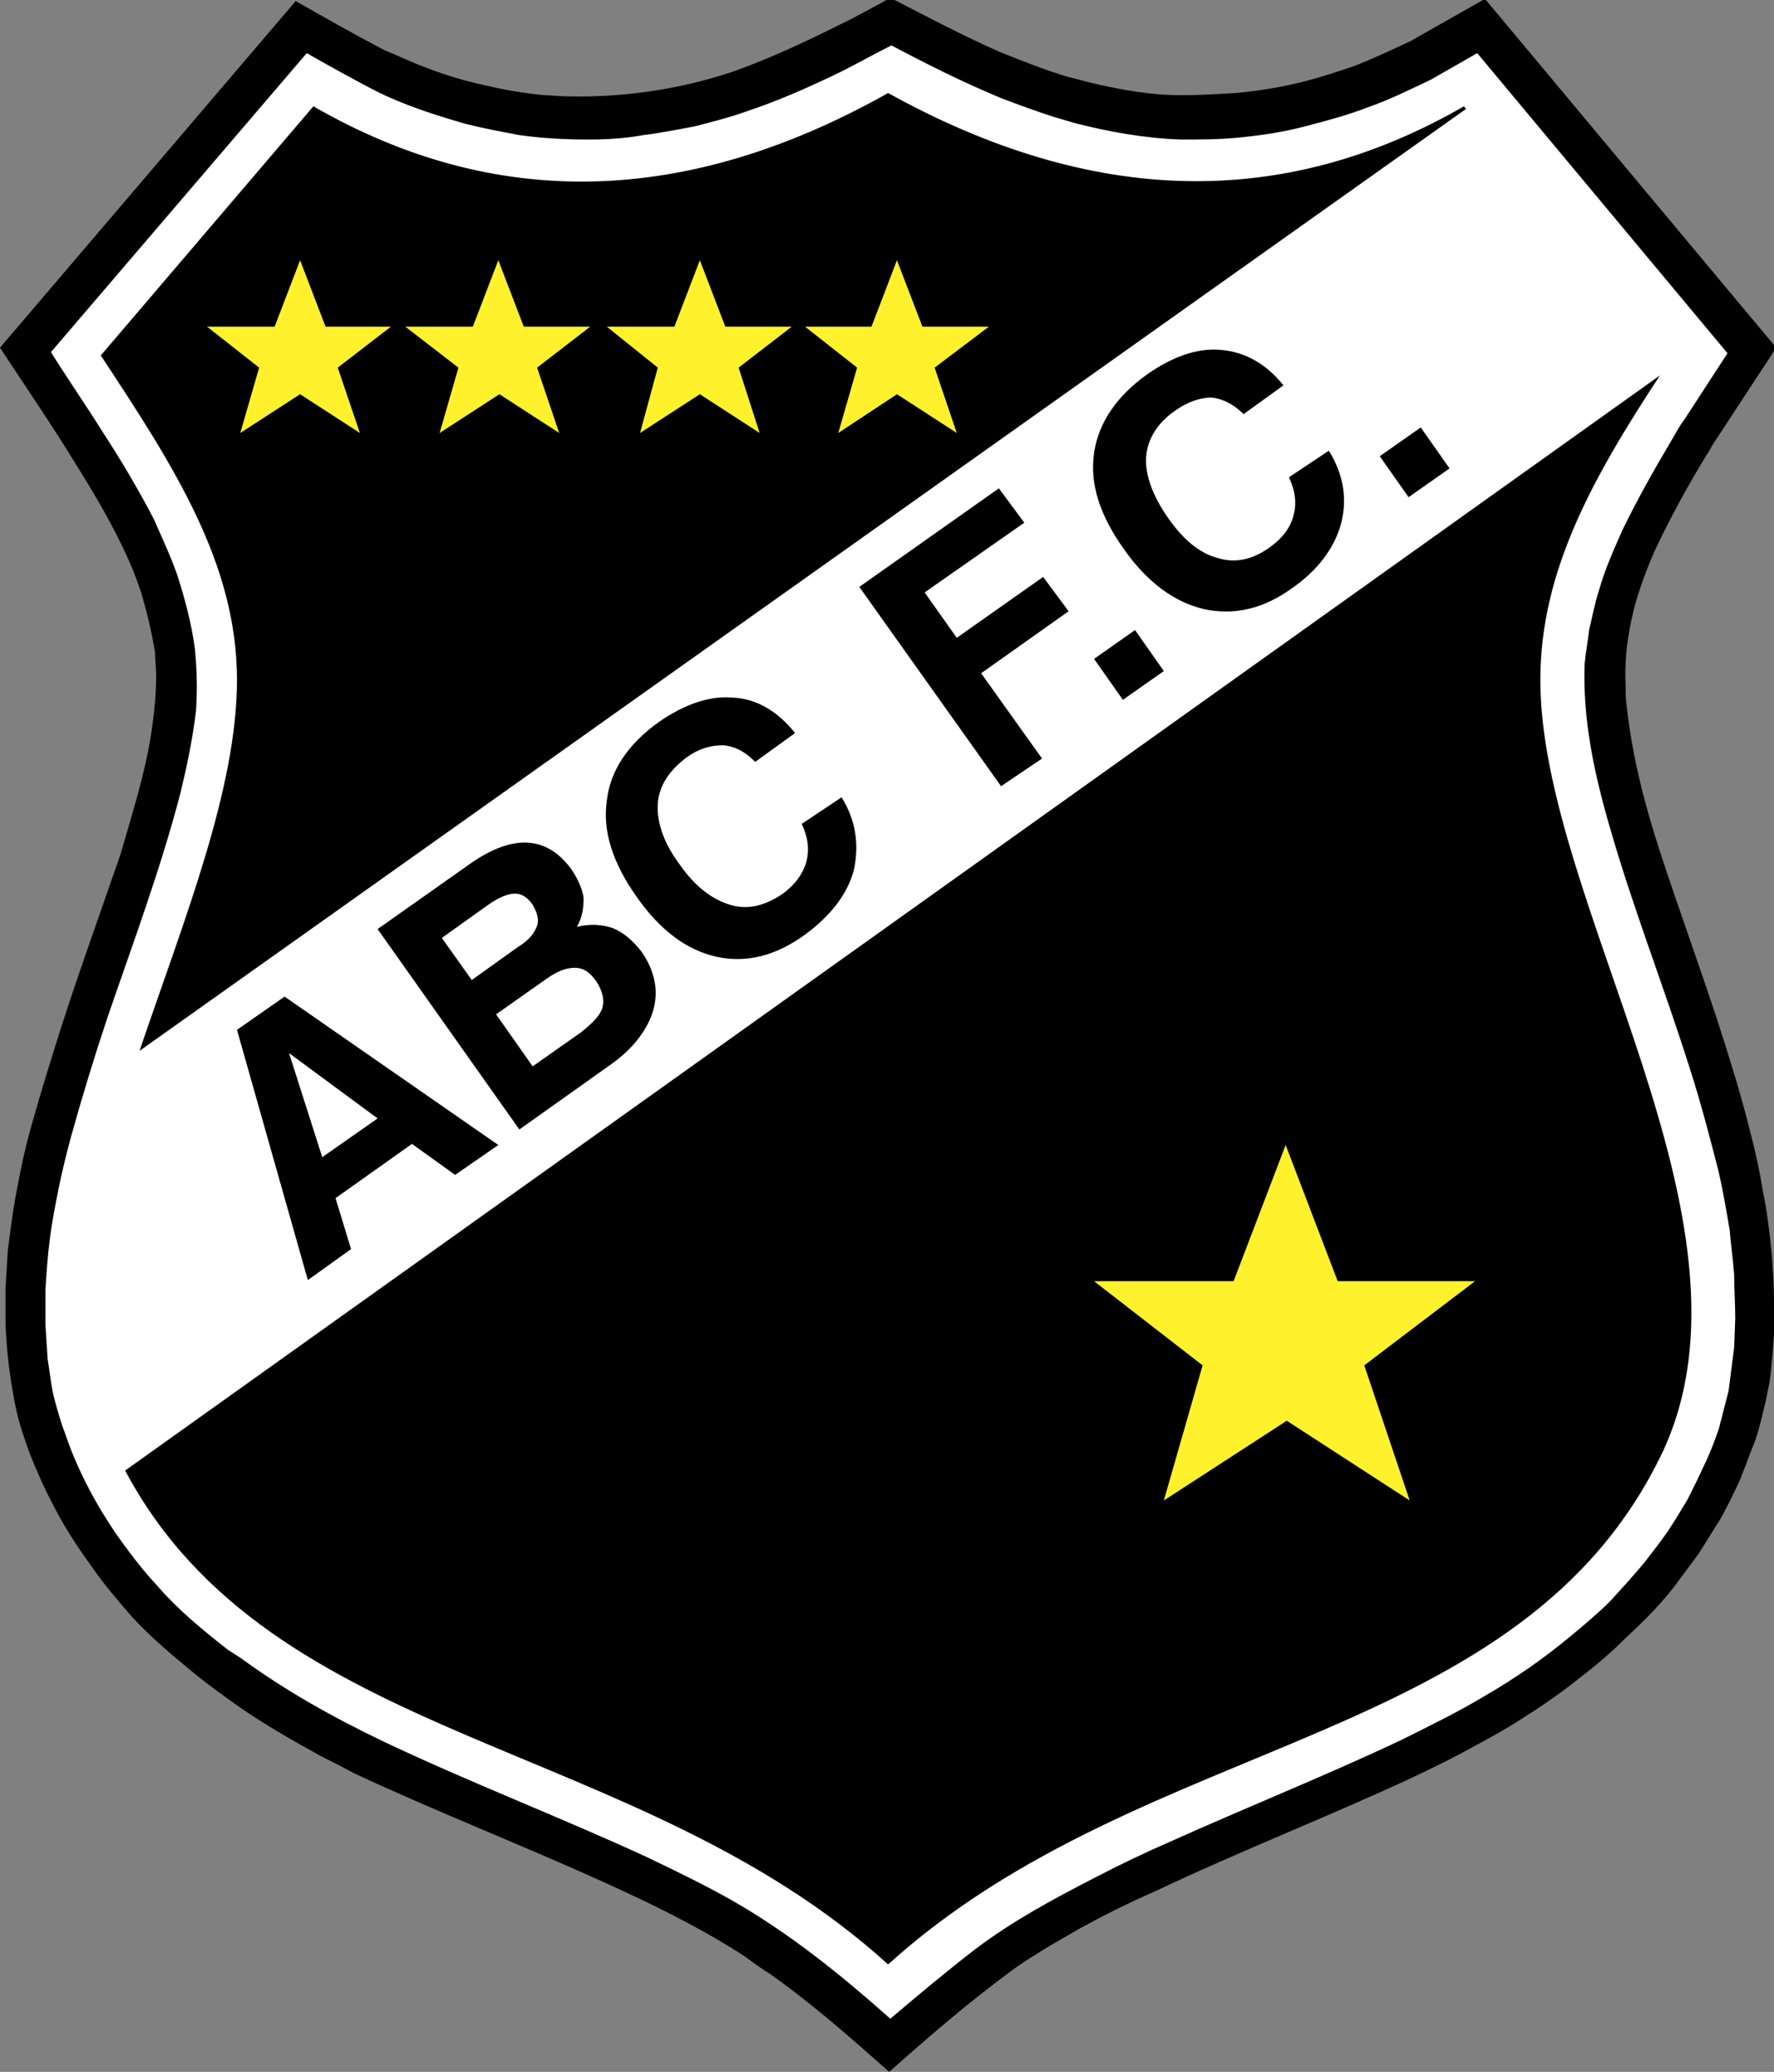 <?xml version="1.0" encoding="utf-8"?>
<!-- Generator: Adobe Illustrator 19.1.0, SVG Export Plug-In . SVG Version: 6.00 Build 0)  -->
<svg version="1.1" id="Layer_1" xmlns="http://www.w3.org/2000/svg" xmlns:xlink="http://www.w3.org/1999/xlink" x="0px" y="0px"
	 viewBox="-192.7 303.1 160.2 187.1" style="enable-background:new -192.7 303.1 160.2 187.1;" xml:space="preserve">
<rect x="-192.7" y="303.1" width="160.2" height="187.1" fill="#808080" stroke="none"/>
<style type="text/css">
	.st0{fill:#FFFFFF;}
	.st1{fill:#FFF22D;}
</style>
<g>
	<path d="M-163.7,461.7c-2.9-1.6-5.7-3.2-8.3-5.1c-1.4-1-2.6-1.9-3.9-3c-1.7-1.4-3.3-2.8-4.8-4.4c-1.3-1.5-2.6-3-3.7-4.6
		c-1.3-1.8-2.5-3.6-3.5-5.6c-0.8-1.5-1.5-3.1-2.1-4.6c-0.5-1.4-1-2.8-1.3-4.3c-0.5-2.5-0.8-4.9-0.9-7.4v-3.3l0.2-3.3
		c0.2-1.6,0.4-3.2,0.7-4.9c0.3-1.6,0.6-3.2,1-4.8c0.7-2.7,1.5-5.3,2.3-7.9c1.9-6.2,4.1-12.2,6.2-18.3c1-3.5,2.1-6.9,2.7-10.5
		c0.3-1.9,0.5-3.7,0.5-5.6c0-0.7-0.1-1.4-0.1-2.1c-0.3-1.8-0.7-3.5-1.2-5.2c-0.2-0.7-0.5-1.4-0.7-2c-1.4-3.4-3.2-6.5-5.2-9.7
		c-2.2-3.6-4.6-7.1-6.9-10.6l26.7-31.3c2.5,1.4,4.9,2.8,7.4,4.1c0.5,0.3,1,0.5,1.5,0.7c2.4,1.1,4.8,2,7.3,2.6
		c2.1,0.5,4.1,0.9,6.3,1.1c0.6,0,1.3,0.1,1.9,0.1c3.9,0.1,7.7-0.3,11.5-1.2c1.2-0.3,2.3-0.6,3.5-1c3.7-1.3,7.2-3,10.8-4.8
		c1.1-0.6,2.3-1.2,3.5-1.9c3.3,1.7,6.5,3.4,9.9,4.9c2,0.8,4,1.6,6,2.2c0.8,0.2,1.5,0.4,2.3,0.6c2.6,0.6,5.3,1.1,8,1.1
		c1.7,0,3.4-0.1,5-0.2c2.1-0.2,4-0.5,6-1c1.6-0.4,3.1-0.9,4.6-1.4c1.8-0.7,3.5-1.5,5.2-2.3l6.7-3.8l26.3,31.5l-5.5,8.4
		c-0.3,0.4-0.5,0.9-0.8,1.3c-1.7,2.8-3.3,5.7-4.7,8.7c-0.7,1.6-1.3,3.2-1.8,5l-0.3,1.3c-0.4,1.9-0.6,3.8-0.5,5.8
		c0,0.6,0,1.3,0.1,1.9c0.5,4.5,1.6,8.8,3,13.1c1.7,5.2,3.6,10.4,5.3,15.6c1,3.1,2,6.3,2.8,9.5c0.5,1.9,0.9,3.7,1.2,5.6
		c0.4,1.9,0.6,3.7,0.8,5.7c0.1,1.4,0.2,2.8,0.2,4.3l0,2.9c-0.1,1.4-0.2,2.8-0.4,4.3l-0.3,1.5c-0.3,1.3-0.6,2.6-1,3.8
		c-0.5,1.2-0.9,2.4-1.4,3.6c-0.5,1.1-1.1,2.3-1.7,3.4l-2,3.2l-2.3,3.1c-0.8,1-1.6,1.9-2.5,2.8c-0.9,0.9-1.8,1.7-2.7,2.6
		c-1.5,1.4-3.2,2.7-4.9,4c-1,0.7-2.1,1.5-3.1,2.1c-1.5,1-3.1,1.9-4.6,2.7c-1.8,1-3.6,1.9-5.5,2.8c-7.7,3.6-15.7,6.7-23.5,10.4
		c-2.3,1-4.5,2.1-6.7,3.3l-2.6,1.5c-1.3,0.8-2.5,1.5-3.7,2.4c-3.8,2.8-7.4,5.9-11,9.1c-3.5-3.1-6.9-6.1-10.7-8.8
		c-0.8-0.5-1.5-1-2.3-1.6c-4-2.6-8.3-4.7-12.7-6.7c-7.5-3.4-15.2-6.4-22.7-9.9C-161.7,462.7-162.7,462.2-163.7,461.7L-163.7,461.7z"
		/>
	<path class="st0" d="M-172.1,452.1c-2.3-1.8-4.5-3.6-6.4-5.8c-1.4-1.5-2.6-3.1-3.8-4.8c-1-1.5-1.9-3-2.7-4.6
		c-0.7-1.4-1.3-2.8-1.8-4.3c-0.4-1-0.7-2.1-1-3.2c-0.3-1.2-0.4-2.4-0.6-3.6l-0.2-3.1v-3.1c0.1-1.5,0.2-3.1,0.4-4.6
		c0.2-1.6,0.5-3.1,0.8-4.6c0.3-1.5,0.7-3.1,1.1-4.6c1-3.6,2.1-7.2,3.3-10.8c2.3-6.7,4.8-13.4,6.6-20.3c0.6-2.5,1.1-4.9,1.4-7.4
		c0.1-1.5,0.1-2.9,0-4.4l-0.1-1.2c-0.3-2.3-0.9-4.5-1.6-6.7c-0.6-1.7-1.4-3.4-2.1-5c-1.4-2.7-3-5.4-4.7-8c-1.5-2.4-3.1-4.7-4.6-7.1
		l23.1-27c2.1,1.2,4.1,2.3,6.2,3.4c2.6,1.3,5.4,2.2,8.2,3c1.6,0.4,3.2,0.7,4.8,1c2.1,0.3,4.2,0.4,6.3,0.4c1.6,0,3.3-0.1,4.9-0.4
		c1.6-0.2,3.1-0.5,4.7-0.8c1.5-0.4,3.1-0.8,4.5-1.3c3-1,5.7-2.2,8.6-3.6c1.6-0.8,3-1.6,4.6-2.4c3.2,1.7,6.6,3.4,10,4.8
		c1.6,0.6,3.2,1.2,4.8,1.7l1.7,0.5c3.1,0.8,6.4,1.4,9.7,1.5c1.8,0,3.6,0,5.4-0.2c2-0.2,3.9-0.5,5.8-1c1.9-0.5,3.8-1,5.6-1.7
		c2-0.7,3.8-1.6,5.7-2.5l4.2-2.4l22.6,27.1l-3.9,6c-0.4,0.5-0.7,1.1-1,1.6c-1.6,2.7-3.2,5.5-4.6,8.4c-0.8,1.8-1.6,3.6-2.1,5.4
		c-0.4,1.2-0.6,2.4-0.9,3.6c-0.1,1-0.3,2-0.4,3c-0.2,5.1,0.9,10.1,2.3,14.9c2.1,7.3,4.9,14.4,7.2,21.7c1,3.1,1.8,6.2,2.6,9.3
		c0.4,1.8,0.7,3.5,1,5.3c0.1,1.3,0.3,2.6,0.4,4c0,1.3,0.1,2.6,0.1,4l-0.1,2.6l-0.5,3.9l-0.9,3.5c-0.4,1.1-0.8,2.2-1.3,3.2
		c-0.5,1.1-1,2.1-1.5,3.1c-0.6,1-1.2,2-1.8,2.9c-0.7,1-1.4,1.9-2.1,2.8c-1,1.2-2,2.3-3.1,3.5c-1.1,1.1-2.3,2.1-3.5,3.1
		c-1.2,1-2.5,2-3.8,2.9c-1.3,0.9-2.7,1.8-4.1,2.6c-2.5,1.5-5,2.7-7.6,4c-6.8,3.2-13.8,6-20.7,9.1c-2.3,1-4.6,2.1-6.9,3.3
		c-3.7,1.9-7.4,3.9-10.7,6.4c-2.6,2-5.1,4.1-7.7,6.3c-4.5-4-9.2-7.8-14.5-10.8c-2.5-1.4-5-2.6-7.5-3.8c-7.8-3.6-15.9-6.7-23.7-10.4
		c-4.6-2.2-8.9-4.6-13-7.6L-172.1,452.1L-172.1,452.1z"/>
	<path d="M-181.4,435.9L-42.8,337c-6.1,9.3-10.8,17.7-10.8,27.5c0,20.2,20.7,48.8,11.1,69.6c-12.7,26.9-46.7,25.3-70,46.4
		C-135.2,459.9-168.1,460.9-181.4,435.9L-181.4,435.9z"/>
	<path d="M-180.1,398L-60.4,313l0.1,0l-0.2-0.3c-16.3,9.4-33.6,9-52-1.2c-18.3,10.3-35.6,10.6-51.9,1.2l-19.2,22.5
		c6.6,10,12.3,18.8,12.3,29.3C-171.3,374.4-176.1,386.2-180.1,398L-180.1,398z"/>
	<polygon points="-65.5,348 -68.1,344.3 -64.4,341.7 -61.8,345.4 	"/>
	<path d="M-72.7,343.8c1.3,2.1,1.7,4.3,1.1,6.6c-0.6,2.2-2.1,4.2-4.4,5.8c-2.6,1.9-5.3,2.5-8,1.9c-2.6-0.6-5.1-2.4-7.2-5.4
		c-2.2-3.1-3.1-5.9-2.7-8.7c0.4-2.7,2-5.1,4.8-7.1c2.3-1.6,4.5-2.4,6.7-2.2c2.1,0.2,4,1.2,5.6,3.2l-3.6,2.6
		c-0.9-0.9-1.9-1.4-2.9-1.5c-1,0-2.2,0.4-3.3,1.2c-1.6,1.1-2.5,2.6-2.6,4.2c-0.1,1.6,0.6,3.5,2,5.5c1.4,2,2.9,3.2,4.5,3.6
		c1.6,0.5,3.2,0.1,4.7-1c1.1-0.8,1.8-1.7,2.1-2.8c0.3-1.1,0.2-2.2-0.4-3.5L-72.7,343.8L-72.7,343.8z"/>
	<polygon points="-91.3,366.3 -93.9,362.6 -90.2,360 -87.6,363.7 	"/>
	<polygon points="-102.3,374.1 -115.1,356.1 -102.5,347.2 -100.2,350.3 -109.2,356.6 -106.3,360.7 -98.5,355.2 -96.2,358.3 
		-104.1,363.9 -98.6,371.6 	"/>
	<path d="M-116.7,375.1c1.3,2.1,1.6,4.3,1.1,6.6c-0.6,2.2-2.1,4.1-4.4,5.8c-2.6,1.9-5.3,2.6-8,2c-2.7-0.6-5.1-2.4-7.2-5.4
		c-2.2-3.1-3.1-6-2.7-8.7c0.3-2.7,1.9-5.1,4.7-7.1c2.3-1.6,4.6-2.4,6.7-2.2c2.1,0.1,4,1.2,5.6,3.2l-3.6,2.6
		c-0.9-0.9-1.8-1.4-2.9-1.5c-1.1,0-2.2,0.3-3.3,1.1c-1.6,1.2-2.5,2.6-2.6,4.2c-0.1,1.6,0.5,3.5,2,5.5c1.4,2,2.9,3.1,4.5,3.6
		c1.6,0.5,3.2,0.1,4.8-1c1.1-0.8,1.8-1.8,2.1-2.8c0.3-1.1,0.2-2.2-0.4-3.5L-116.7,375.1L-116.7,375.1z"/>
	<path d="M-145.8,405.1l-12.8-18.1l8.5-6c1.9-1.3,3.6-1.9,5.1-1.8c1.5,0.1,2.8,0.9,3.9,2.4c0.6,0.9,1,1.8,1.1,2.6
		c0,0.9-0.1,1.7-0.6,2.6c1.2-0.3,2.3-0.2,3.2,0.1c1,0.4,1.8,1.1,2.6,2.1c1.2,1.7,1.6,3.5,1.1,5.3c-0.5,1.7-1.7,3.4-3.8,4.9
		L-145.8,405.1L-145.8,405.1z"/>
	<polygon points="-171.3,396.1 -167,393.1 -147.7,406.5 -151.6,409.2 -155.5,406.4 -162.4,411.3 -161,415.9 -164.9,418.7 	"/>
	<path class="st1" d="M-84.1,426.4l-3.5,12.2l11.1-7.2l11.1,7.2l-4.1-12.2l10-7.6h-12.4l-4.7-12.3l-4.7,12.3h-12.6L-84.1,426.4
		L-84.1,426.4z M-169.3,336.3l-1.7,5.9l5.4-3.5l5.4,3.5l-2-5.9l4.8-3.7h-5.9l-2.3-6l-2.3,6h-6.1L-169.3,336.3L-169.3,336.3z
		 M-151.3,336.3l-1.7,5.9l5.4-3.5l5.4,3.5l-2-5.9l4.8-3.7h-6l-2.3-6l-2.3,6h-6.1L-151.3,336.3L-151.3,336.3z M-133.3,336.3l-1.6,5.9
		l5.4-3.5l5.4,3.5l-1.9-5.9l4.8-3.7h-6l-2.3-6l-2.3,6h-6.1L-133.3,336.3L-133.3,336.3z M-115.3,336.3l-1.7,5.9l5.3-3.5l5.4,3.5
		l-2-5.9l4.9-3.7h-6l-2.3-6l-2.3,6h-6L-115.3,336.3L-115.3,336.3z"/>
	<path class="st0" d="M-150.1,391.6l4.2-3c1-0.6,1.5-1.3,1.7-1.9c0.2-0.6,0-1.2-0.4-1.9c-0.5-0.7-1-1-1.6-1c-0.6,0-1.4,0.3-2.4,1
		l-4.2,3L-150.1,391.6L-150.1,391.6z"/>
	<path class="st0" d="M-144.6,399.4l4.4-3.1c1-0.8,1.7-1.5,1.9-2.2c0.2-0.7,0-1.5-0.5-2.3c-0.6-0.9-1.2-1.3-2-1.3s-1.6,0.3-2.7,1.1
		l-4.4,3.1L-144.6,399.4L-144.6,399.4z"/>
	<polygon class="st0" points="-166.6,398.2 -163.6,407.6 -158.6,404.1 	"/>
</g>
</svg>
